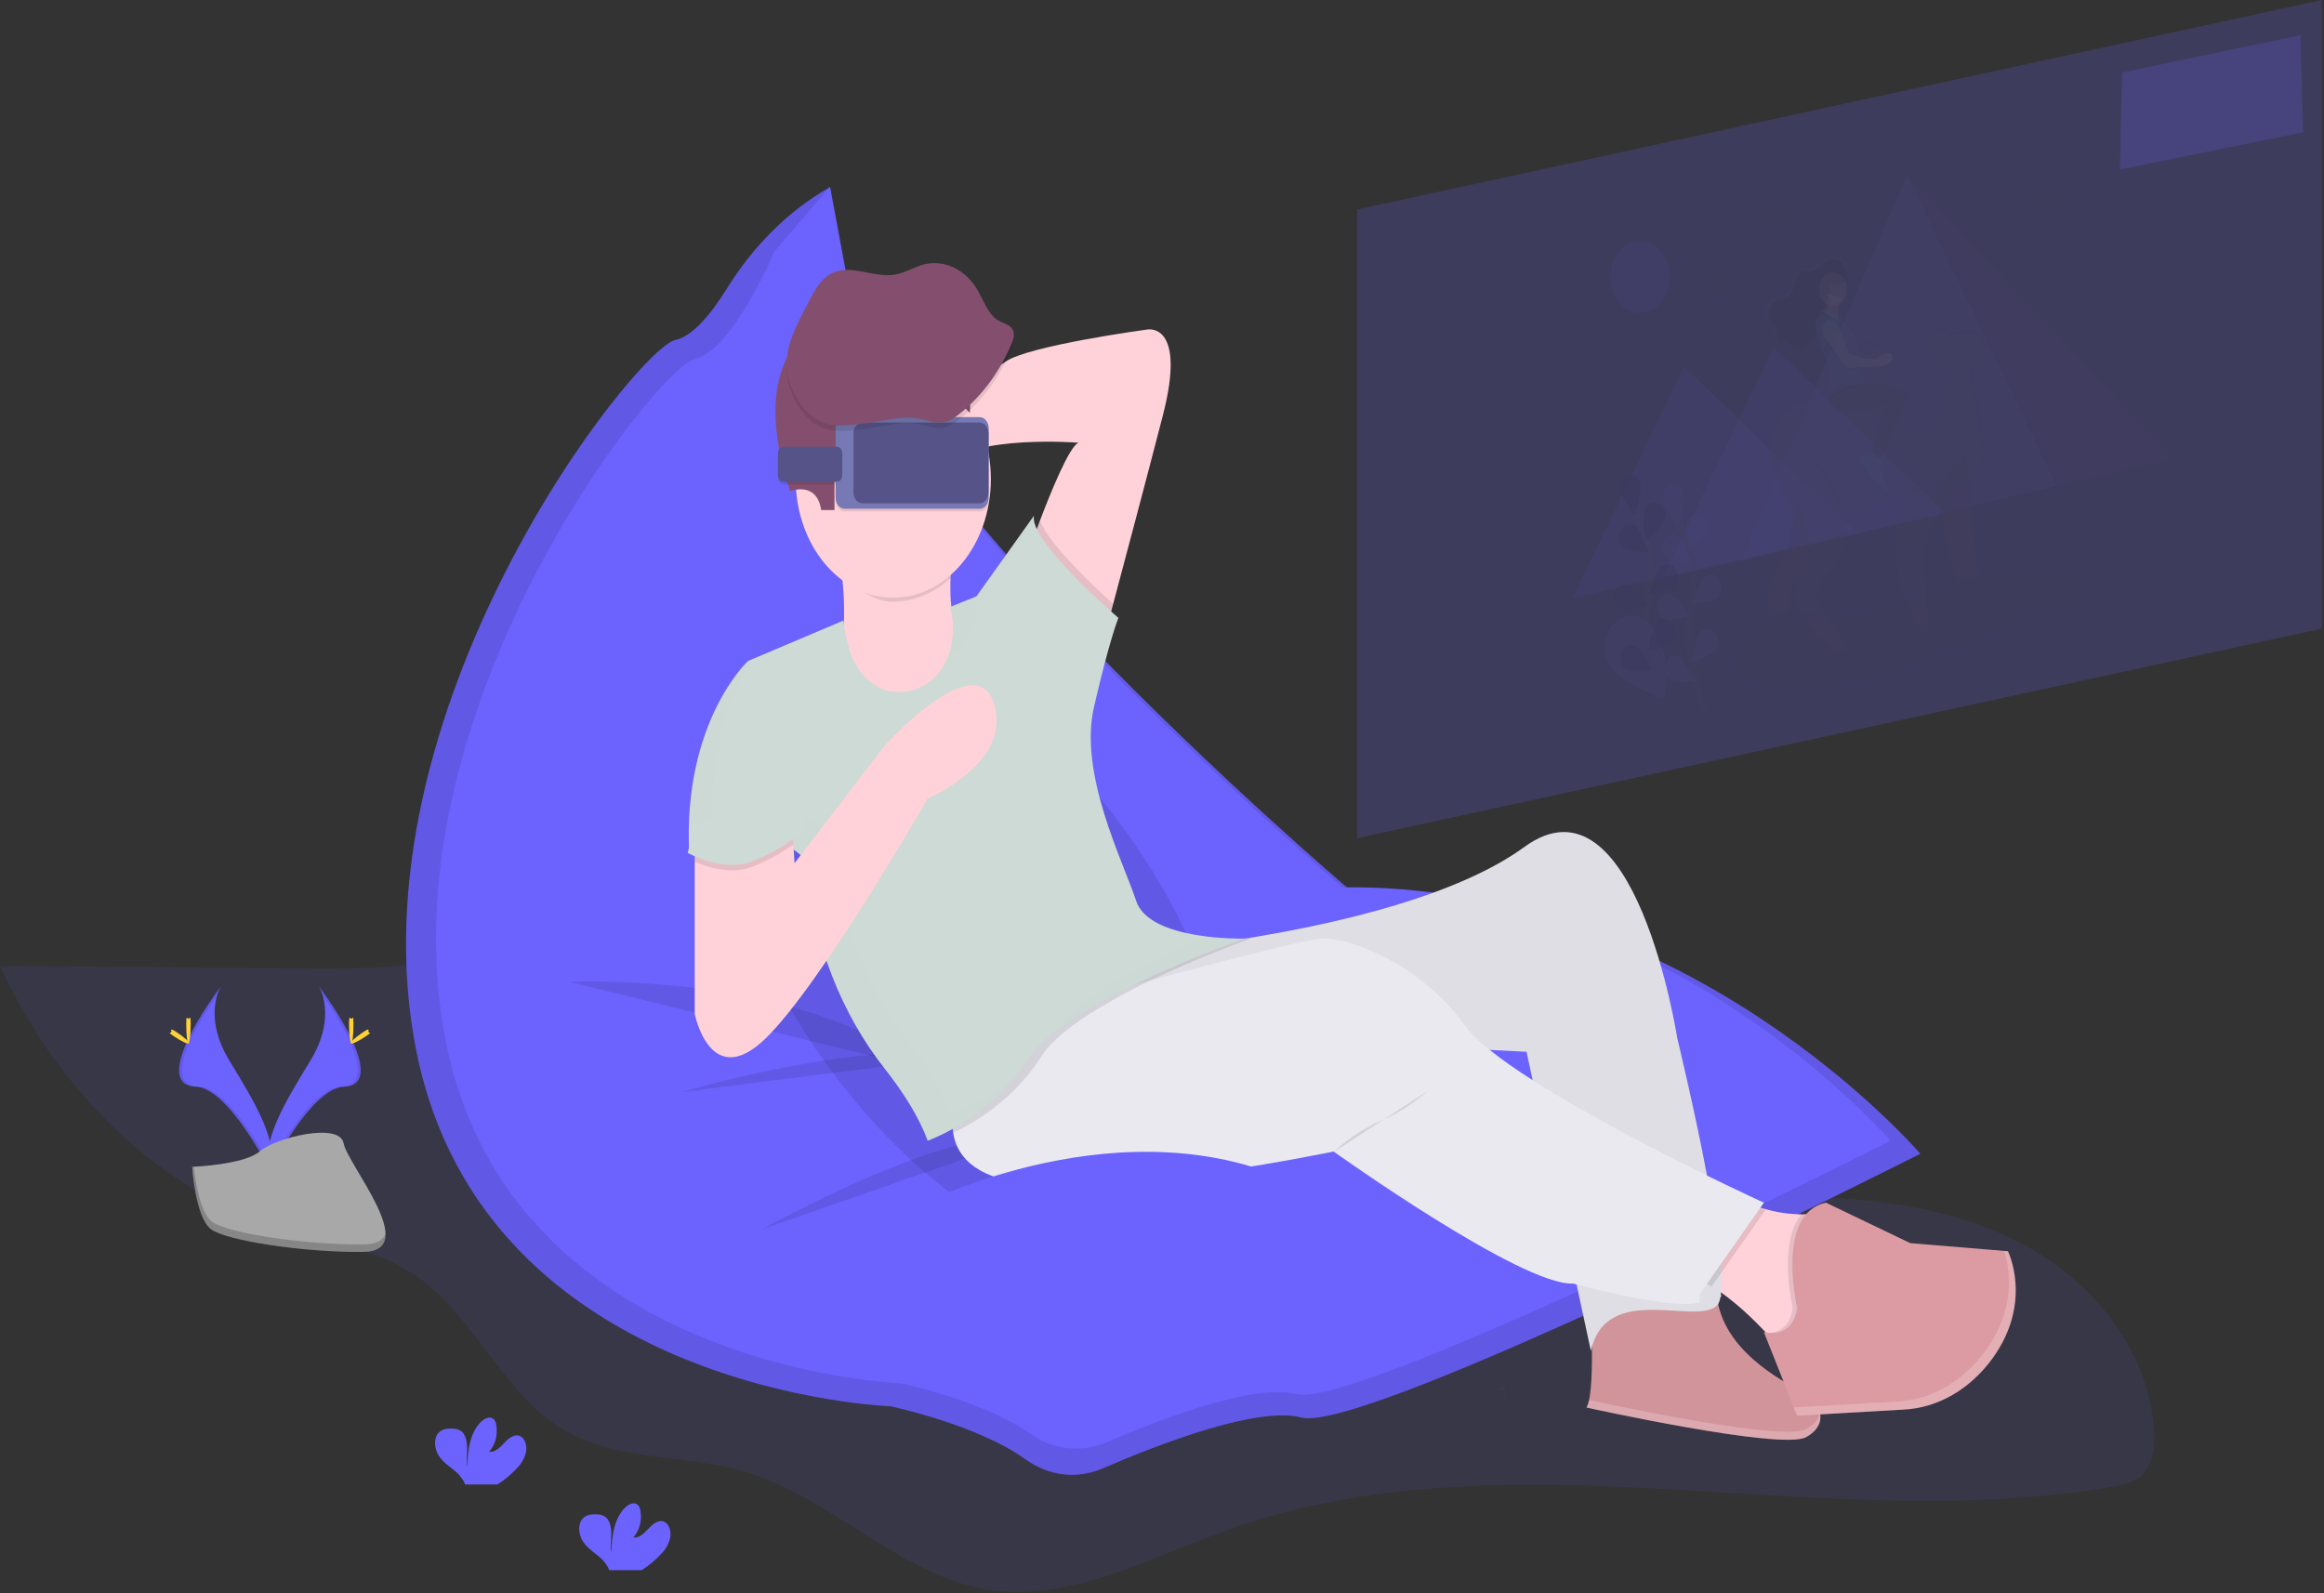 <svg width="697" height="478" viewBox="0 0 697 478" fill="none" xmlns="http://www.w3.org/2000/svg">
<rect x="0" y="0" width="697" height="478" fill="#333333" stroke="none"/>
<g id="vr">
<path id="fly1" d="M155.223 440.222C156.442 439.015 157.331 437.385 157.771 435.55C158.104 433.69 157.452 431.467 155.988 430.788C154.352 430.028 152.602 431.402 151.278 432.801C149.954 434.2 148.431 435.784 146.695 435.485C147.587 434.502 148.255 433.255 148.632 431.865C149.01 430.475 149.085 428.99 148.85 427.554C148.775 426.959 148.568 426.4 148.251 425.937C147.34 424.757 145.697 425.266 144.606 426.196C141.147 429.155 140.182 434.862 140.162 440.004C139.816 438.153 140.109 436.221 140.095 434.345C140.082 432.469 139.656 430.303 138.339 429.317C137.522 428.783 136.605 428.518 135.678 428.549C134.122 428.476 132.392 428.67 131.328 430.052C129.997 431.766 130.35 434.652 131.501 436.52C132.651 438.387 134.394 439.592 136.004 440.902C137.295 441.834 138.395 443.108 139.224 444.628C139.322 444.839 139.402 445.061 139.463 445.291H149.196C151.384 443.94 153.412 442.235 155.223 440.222V440.222Z" fill="#6C63FF"/>
<path id="fly2" d="M198.464 465.939C199.683 464.731 200.572 463.102 201.012 461.266C201.344 459.407 200.692 457.184 199.229 456.505C197.592 455.745 195.843 457.119 194.519 458.518C193.195 459.916 191.672 461.501 189.935 461.202C190.828 460.219 191.495 458.971 191.873 457.581C192.251 456.191 192.326 454.706 192.091 453.271C192.016 452.676 191.809 452.117 191.492 451.654C190.581 450.474 188.937 450.983 187.847 451.913C184.387 454.872 183.423 460.579 183.403 465.721C183.057 463.869 183.349 461.937 183.336 460.062C183.323 458.186 182.897 456.019 181.58 455.033C180.763 454.5 179.846 454.235 178.919 454.265C177.362 454.192 175.633 454.386 174.568 455.769C173.238 457.483 173.59 460.369 174.741 462.236C175.892 464.104 177.635 465.309 179.245 466.618C180.535 467.55 181.636 468.824 182.465 470.345C182.562 470.556 182.642 470.778 182.704 471.008H192.437C194.625 469.657 196.652 467.952 198.464 465.939Z" fill="#6C63FF"/>
<g id="human">
<path id="Vector" opacity="0.1" d="M201.249 253.422C184.957 262.574 169.936 275.145 152.952 282.187C132.283 290.756 109.964 290.667 88.125 290.473L0 289.721C17.848 328.68 49.381 358.011 84.985 368.771C98.955 372.999 113.876 374.657 126.196 383.735C141.55 395.054 150.651 416.332 166.257 427.108C183.46 438.976 204.841 435.775 224.014 441.66C249.007 449.284 269.915 472.212 295.407 476.723C320.061 481.08 344.096 467.547 367.992 459.002C453.342 428.475 545.552 461.079 633.65 445.986C637.036 445.404 640.641 444.619 643.089 441.725C646.236 438.014 646.495 432.024 645.87 426.712C642.73 400.244 623.139 380.793 602.596 371.196C558.83 350.759 509.662 363.597 463.168 356.24C431.236 351.179 400.861 336.611 370.899 322.164C339.526 307.038 307.661 292.195 277.931 272.623C247.709 252.695 237.91 232.855 201.249 253.422Z" fill="#6C63FF"/>
<path id="Vector_2" d="M477.125 393.93C477.125 393.93 478.455 418.183 475.794 422.225C475.794 422.225 534.336 435.161 541.653 431.118C548.971 427.076 545.645 420.609 541.653 418.183C537.662 415.758 517.705 406.865 515.044 389.888C515.044 389.888 523.692 385.037 495.752 391.504C467.811 397.972 477.125 393.93 477.125 393.93Z" fill="#DC9BA3"/>
<path id="Vector_3" opacity="0.05" d="M477.125 393.93C477.125 393.93 478.455 418.183 475.794 422.225C475.794 422.225 534.336 435.161 541.653 431.118C548.971 427.076 545.645 420.609 541.653 418.183C537.662 415.758 517.705 406.865 515.044 389.888C515.044 389.888 523.692 385.037 495.752 391.504C467.811 397.972 477.125 393.93 477.125 393.93Z" fill="black"/>
<path id="Vector_4" d="M248.82 56.194L248.568 56.34C236.491 63.262 225.987 73.66 217.966 86.632C213.43 93.908 207.855 100.844 202.553 101.992C190.778 104.515 104.197 213.946 124.979 315.794C145.761 417.642 267.001 421.845 267.001 421.845C267.001 421.845 292.786 427.157 307.581 437.78C311.036 440.262 314.897 441.791 318.892 442.258C322.887 442.724 326.918 442.117 330.698 440.48C348.314 432.864 377.265 421.821 390.317 425.217C409.709 430.269 575.92 346.094 575.92 346.094C575.92 346.094 506.655 265.25 404.84 266.972C404.84 266.972 244.15 130.611 249.692 74.214L248.82 56.194Z" fill="#6C63FF"/>
<path id="Vector_5" opacity="0.1" d="M248.82 56.194L248.568 56.34C236.491 63.262 225.987 73.66 217.966 86.632C213.43 93.908 207.855 100.844 202.553 101.992C190.778 104.515 104.197 213.946 124.979 315.794C145.761 417.642 267.001 421.845 267.001 421.845C267.001 421.845 292.786 427.157 307.581 437.78C311.036 440.262 314.897 441.791 318.892 442.258C322.887 442.724 326.918 442.117 330.698 440.48C348.314 432.864 377.265 421.821 390.317 425.217C409.709 430.269 575.92 346.094 575.92 346.094C575.92 346.094 506.655 265.25 404.84 266.972C404.84 266.972 244.15 130.611 249.692 74.214L248.82 56.194Z" fill="black"/>
<path id="Vector_6" d="M248.947 56L232.316 75.403C232.316 75.403 219.676 105.315 208.367 107.74C197.058 110.166 113.903 215.264 133.86 313.085C153.817 410.907 270.235 414.949 270.235 414.949C270.235 414.949 294.463 419.938 308.719 429.922C312.175 432.381 316.03 433.9 320.016 434.373C324.003 434.846 328.026 434.263 331.809 432.662C348.766 425.386 376.234 414.949 388.641 418.183C407.268 423.034 566.926 342.189 566.926 342.189C566.926 342.189 500.402 264.579 402.611 266.196C402.611 266.196 248.275 135.228 253.597 81.062L248.947 56Z" fill="#6C63FF"/>
<path id="Vector_7" opacity="0.1" d="M360.231 366.29C380.718 341.393 367.092 284.467 329.796 239.142C292.5 193.818 245.658 177.259 225.17 202.156C204.683 227.054 218.309 283.98 255.605 329.304C292.901 374.628 339.743 391.188 360.231 366.29Z" fill="black"/>
<path id="Vector_8" d="M248.947 158.672C248.947 158.672 256.264 173.224 251.608 201.52C246.951 229.816 263.582 229.816 263.582 229.816H296.844L308.153 194.244L292.187 195.861C292.187 195.861 281.544 192.627 286.2 162.715L248.947 158.672Z" fill="#FFD2D9"/>
<path id="Vector_9" d="M348.733 124.718C343.644 144.403 337.264 168.374 333.858 181.163L331.437 190.202L309.484 162.715C309.484 162.715 310.448 159.99 311.892 156.174C315.105 147.718 320.7 133.918 323.454 132.802C323.454 132.802 292.853 130.377 283.539 139.27C274.226 148.163 276.887 115.016 276.887 115.016C276.887 115.016 294.848 113.4 301.501 108.549C308.153 103.698 344.076 98.848 344.076 98.848C344.076 98.848 356.051 96.422 348.733 124.718Z" fill="#FFD2D9"/>
<path id="Vector_10" opacity="0.1" d="M228.324 368.868C228.324 368.868 284.87 337.339 304.827 342.189Z" fill="black"/>
<path id="Vector_11" opacity="0.1" d="M170.448 294.491C170.448 294.491 238.968 291.257 276.222 320.361Z" fill="black"/>
<path id="Vector_12" opacity="0.1" d="M204.376 327.637C204.376 327.637 258.26 311.468 286.866 317.128Z" fill="black"/>
<path id="Vector_13" d="M548.306 362.4L543.649 403.631L531.675 402.014C531.675 402.014 530.949 401.206 529.719 399.848C526.492 396.396 519.78 389.629 513.354 385.942C511.18 384.594 508.822 383.739 506.395 383.42L519.7 359.167C522.938 360.64 526.257 361.834 529.632 362.74C533.139 363.739 536.728 364.254 540.329 364.276C543.067 364.337 545.785 363.698 548.306 362.4Z" fill="#FFD2D9"/>
<path id="Vector_14" d="M515.044 391.504C509.056 397.972 481.781 384.228 477.125 405.248L472.841 385.312L459.649 323.959L457.833 315.511L446.843 314.937L320.726 308.396L313.568 308.041L309.803 307.847L314.799 304.839L348.061 284.806C348.061 284.806 360.036 283.787 376.567 281.031C401.62 276.859 437.104 268.702 457.141 254.093C490.403 229.84 503.043 311.493 503.043 311.493C503.043 311.493 508.098 332.213 511.957 352.626C513.793 362.328 515.356 372.029 515.948 379.354C516.514 385.571 516.341 390.106 515.044 391.504Z" fill="#E9E9EF"/>
<path id="Vector_15" opacity="0.05" d="M515.044 391.504C509.056 397.972 481.781 384.228 477.125 405.248L472.841 385.312L459.649 323.959L457.833 315.511L446.524 314.702L324.651 305.559L317.127 304.993L314.812 304.823L311.812 304.597L348.068 284.79C348.068 284.79 360.042 283.771 376.573 281.014C401.626 276.843 437.11 268.686 457.148 254.077C490.41 229.824 503.049 311.477 503.049 311.477C503.049 311.477 508.105 332.197 511.963 352.61C513.8 362.312 515.363 372.013 515.955 379.337C516.514 385.571 516.341 390.106 515.044 391.504Z" fill="black"/>
<path id="Vector_16" opacity="0.1" d="M529.632 362.74L517.991 379.329L513.334 385.942C511.16 384.594 508.802 383.739 506.375 383.42L519.68 359.167C522.924 360.641 526.25 361.835 529.632 362.74V362.74Z" fill="black"/>
<path id="Vector_17" d="M529.014 360.784L515.995 379.329L509.722 388.271V390.696C502.045 392.847 478.116 386.719 472.841 385.312C472.175 385.142 471.803 385.037 471.803 385.037C456.502 385.845 399.957 345.423 399.957 345.423C399.957 345.423 338.089 358.358 308.153 355.124C291.436 353.314 286.752 345.965 285.874 339.821C285.488 336.784 285.832 333.676 286.866 330.871L313.568 308.041L317.114 305.009L322.775 300.158C322.775 300.158 332.614 297.45 345.114 294.095C364.639 288.864 390.663 282.065 395.932 281.572C404.58 280.764 426.533 289.657 439.173 307.442C441.349 310.235 443.807 312.68 446.49 314.718L446.836 314.993C450.389 317.855 454.766 320.903 459.642 324.016C475.748 334.323 497.215 345.391 511.977 352.659C522.062 357.582 529.014 360.784 529.014 360.784Z" fill="#E9E9EF"/>
<path id="Vector_18" opacity="0.1" d="M548.306 362.4L543.649 403.631L531.675 402.014C531.675 402.014 530.949 401.206 529.719 399.848C532.38 399.92 536.744 398.991 537.662 392.313C537.662 392.313 533.052 372.708 540.323 364.276C543.062 364.339 545.782 363.7 548.306 362.4V362.4Z" fill="black"/>
<path id="Vector_19" d="M538.992 392.313C538.992 392.313 532.34 364.017 547.64 360.784L572.92 372.91L602.19 375.336C602.19 375.336 609.834 390.502 597.58 407.479C594.223 412.083 590.136 415.816 585.563 418.455C580.991 421.095 576.028 422.586 570.97 422.84L538.986 424.659L529.007 399.597C529.007 399.597 537.662 402.014 538.992 392.313Z" fill="#DC9BA3"/>
<path id="Vector_20" opacity="0.1" d="M376.573 281.014C373.247 282.203 359.357 287.239 345.147 294.079C338.126 297.364 331.287 301.196 324.671 305.551C323.294 306.488 322.01 307.434 320.746 308.388C317.021 311.258 314.021 314.201 312.165 317.119C303.956 330.055 291.895 336.975 285.894 339.813C285.508 336.776 285.852 333.668 286.886 330.863L313.568 308.041L309.803 307.847L314.799 304.839L311.799 304.613L348.055 284.806C348.055 284.806 360.049 283.787 376.573 281.014Z" fill="black"/>
<path id="Vector_21" opacity="0.1" d="M333.858 181.163L331.437 190.202L309.484 162.715C309.484 162.715 310.448 159.99 311.892 156.174C314.666 163.329 327.918 175.803 333.858 181.163Z" fill="black"/>
<path id="Vector_22" d="M254.655 194.592C253.87 191.851 253.295 189.029 252.938 186.16L224.333 198.286C224.333 198.286 204.708 216.476 206.704 256.09C206.704 256.09 230.985 245.176 241.629 258.111L241.849 260.391C244.1 282.993 252.329 304.095 265.298 320.523C270.62 327.274 275.576 334.889 278.217 342.189C278.217 342.189 296.844 335.722 308.153 317.936C319.462 300.15 373.347 281.556 373.347 281.556C373.347 281.556 344.742 282.364 340.75 270.238C336.759 258.111 323.454 232.241 328.111 212.03C332.767 191.819 335.428 185.351 335.428 185.351C335.428 185.351 308.153 161.906 310.149 154.63L292.853 178.884L284.87 182.117C285.497 183.994 285.815 186.002 285.808 188.027C286.234 210.009 260.715 215.296 254.655 194.592Z" fill="#CEDAD5"/>
<path id="Vector_23" d="M95.668 295.914C95.668 295.914 101.243 304.807 93.094 318.146C84.945 331.486 78.226 342.812 80.947 351.155C80.947 351.155 93.24 326.312 103.246 325.964C113.251 325.616 106.678 310.878 95.668 295.914Z" fill="#6C63FF"/>
<path id="Vector_24" opacity="0.1" d="M95.668 295.914C96.154 296.771 96.537 297.707 96.806 298.695C106.572 312.633 111.767 325.64 102.387 325.972C93.646 326.279 83.162 345.27 80.647 350.072C80.73 350.442 80.83 350.806 80.947 351.163C80.947 351.163 93.24 326.32 103.246 325.972C113.251 325.624 106.678 310.878 95.668 295.914Z" fill="black"/>
<path id="Vector_25" d="M106.013 307.232C106.013 310.353 105.727 312.891 105.348 312.891C104.969 312.891 104.682 310.361 104.682 307.232C104.682 304.104 105.042 305.615 105.394 305.615C105.747 305.615 106.013 304.112 106.013 307.232Z" fill="#FFD037"/>
<path id="Vector_26" d="M109.585 310.959C107.33 312.455 105.368 313.384 105.201 312.972C105.035 312.56 106.718 311.072 108.973 309.585C111.228 308.097 110.337 309.181 110.51 309.585C110.683 309.989 111.84 309.464 109.585 310.959Z" fill="#FFD037"/>
<path id="Vector_27" d="M66.218 295.914C66.218 295.914 60.644 304.807 68.793 318.146C76.942 331.486 83.661 342.812 80.94 351.155C80.94 351.155 68.646 326.312 58.641 325.964C48.636 325.616 55.215 310.878 66.218 295.914Z" fill="#6C63FF"/>
<path id="Vector_28" opacity="0.1" d="M66.218 295.914C65.732 296.771 65.349 297.707 65.081 298.695C55.315 312.633 50.119 325.64 59.499 325.972C68.24 326.279 78.725 345.27 81.239 350.072C81.156 350.442 81.056 350.806 80.94 351.163C80.94 351.163 68.646 326.32 58.641 325.972C48.636 325.624 55.215 310.878 66.218 295.914Z" fill="black"/>
<path id="Vector_29" d="M55.854 307.232C55.854 310.353 56.14 312.891 56.519 312.891C56.898 312.891 57.184 310.361 57.184 307.232C57.184 304.104 56.825 305.615 56.472 305.615C56.12 305.615 55.854 304.112 55.854 307.232Z" fill="#FFD037"/>
<path id="Vector_30" d="M52.301 310.959C54.556 312.455 56.519 313.384 56.685 312.972C56.852 312.56 55.169 311.072 52.913 309.585C50.658 308.097 51.55 309.181 51.377 309.585C51.204 309.989 50.046 309.464 52.301 310.959Z" fill="#FFD037"/>
<path id="Vector_31" d="M57.63 350.023C57.63 350.023 73.216 349.441 77.913 345.375C82.61 341.308 101.862 336.482 103.053 342.949C104.243 349.417 126.476 375.376 108.88 375.546C91.284 375.716 67.994 372.215 63.304 368.747C58.614 365.279 57.63 350.023 57.63 350.023Z" fill="#A8A8A8"/>
<path id="Vector_32" opacity="0.2" d="M109.199 373.306C91.604 373.476 68.314 369.976 63.624 366.507C60.051 363.864 58.628 354.381 58.155 350.007H57.636C57.636 350.007 58.621 365.287 63.311 368.755C68.001 372.223 91.291 375.732 108.887 375.554C113.969 375.505 115.719 373.306 115.626 370.056C114.914 372.037 112.978 373.266 109.199 373.306Z" fill="black"/>
<path id="Vector_33" d="M278.55 360.379C278.55 360.379 343.079 328.042 395.633 358.762L382.993 391.1L322.456 392.717L278.55 360.379Z" fill="#6C63FF"/>
<path id="Vector_34" opacity="0.1" d="M285.189 173.338C285.392 170.316 285.729 167.309 286.2 164.332L248.947 160.289C248.947 160.289 251.528 162.998 252.652 173.103C257.023 176.256 262.125 180.5 267.574 180.5C273.931 180.512 280.118 177.997 285.189 173.338Z" fill="black"/>
<path id="Vector_35" d="M267.906 179.288C284.072 179.288 297.177 163.362 297.177 143.716C297.177 124.071 284.072 108.145 267.906 108.145C251.74 108.145 238.636 124.071 238.636 143.716C238.636 163.362 251.74 179.288 267.906 179.288Z" fill="#FFD2D9"/>
<path id="Vector_36" d="M246.286 153.013H250.277V139.27L254.269 124.718C254.269 124.718 274.226 113.4 283.539 115.825L290.857 123.909C290.857 123.909 292.853 104.507 280.878 97.231C268.904 89.955 247.616 93.189 242.294 98.848C236.972 104.507 228.324 114.208 234.977 140.887L236.972 147.354C236.972 147.354 244.955 144.12 246.286 153.013Z" fill="#844F6E"/>
<g id="Group" opacity="0.05">
<path id="Vector_37" opacity="0.05" d="M297.988 171.688L300.17 170.807L310.242 156.716C310.044 156.048 310.021 155.323 310.176 154.638L297.988 171.688Z" fill="black"/>
<path id="Vector_38" opacity="0.05" d="M283.985 197.761C289.26 194.931 293.298 188.787 293.119 179.975C293.119 179.498 293.119 179.045 293.052 178.617L292.839 178.908L284.857 182.142C285.483 184.018 285.802 186.026 285.795 188.051C285.9 191.424 285.276 194.772 283.985 197.761V197.761Z" fill="black"/>
<path id="Vector_39" opacity="0.05" d="M361.586 280.893C344.915 287.943 322.336 299.043 315.471 309.852C315.305 310.118 315.132 310.369 314.959 310.66C333.226 295.437 373.347 281.556 373.347 281.556C369.419 281.606 365.493 281.385 361.586 280.893V280.893Z" fill="black"/>
<path id="Vector_40" opacity="0.05" d="M285.535 334.105C282.874 326.829 277.905 319.189 272.616 312.439C259.647 296.01 251.417 274.908 249.166 252.306L248.947 250.027C238.303 237.092 214.022 248.006 214.022 248.006C212.758 222.879 220.188 206.379 225.79 197.664L224.333 198.286C224.333 198.286 204.708 216.476 206.704 256.09C206.704 256.09 230.985 245.176 241.629 258.111L241.849 260.391C244.1 282.993 252.329 304.095 265.298 320.523C270.62 327.274 275.576 334.889 278.217 342.189C278.217 342.189 294.429 336.53 305.785 321.364C299.665 326.949 292.821 331.255 285.535 334.105V334.105Z" fill="black"/>
</g>
<path id="Vector_41" d="M278.217 239.517C278.217 239.517 246.286 295.3 229.655 311.468C213.024 327.637 208.367 304.192 208.367 304.192V252.452L237.638 248.41L237.95 253.317L238.303 258.92L265.578 223.348C265.578 223.348 292.853 193.436 298.175 211.221C303.497 229.007 278.217 239.517 278.217 239.517Z" fill="#FFD2D9"/>
<path id="Vector_42" opacity="0.1" d="M237.95 253.317C233.954 256.142 229.716 258.428 225.311 260.132C219.024 262.485 211.82 260.011 208.347 258.515V252.476L237.618 248.434L237.95 253.317Z" fill="black"/>
<path id="Vector_43" d="M208.034 247.197L206.285 255.856C206.285 255.856 216.683 261.749 225.331 258.515C233.979 255.282 240.631 249.622 241.962 248.814C243.292 248.006 236.64 239.113 236.64 239.113L208.034 247.197Z" fill="#CEDAD5"/>
<path id="Vector_44" opacity="0.1" d="M399.624 345.827C404.06 341.693 408.997 338.42 414.259 336.126C419.259 334.037 423.97 331.039 428.229 327.233" fill="black"/>
<path id="Vector_45" opacity="0.2" d="M602.19 375.336L601.099 375.247C602.682 380.097 604.971 392.054 595.584 405.078C592.227 409.682 588.14 413.415 583.568 416.054C578.996 418.694 574.032 420.185 568.975 420.439L537.994 422.201L538.986 424.683L570.977 422.84C576.035 422.586 580.998 421.095 585.57 418.455C590.142 415.816 594.229 412.083 597.587 407.479C609.834 390.502 602.19 375.336 602.19 375.336Z" fill="white"/>
<path id="Vector_46" opacity="0.05" d="M451.34 416.97H451.24C451.327 418.878 451.48 422.816 451.506 427.141C451.533 423.341 451.433 419.606 451.34 416.97Z" fill="#00FF00"/>
<path id="Vector_47" opacity="0.05" d="M489.232 409.986C489.325 410.476 489.43 410.958 489.545 411.433C490.197 410.98 491.135 410.123 489.232 409.986Z" fill="#00FF00"/>
<path id="Vector_48" opacity="0.2" d="M541.653 428.693C534.835 432.46 483.558 421.49 476.586 419.97C476.446 420.777 476.177 421.544 475.794 422.225C475.794 422.225 534.336 435.16 541.653 431.118C545.419 429.041 546.363 426.316 545.851 423.842C545.465 425.564 544.214 427.278 541.653 428.693Z" fill="white"/>
<path id="Vector_49" opacity="0.05" d="M451.24 416.979C451.207 416.17 451.18 415.758 451.18 415.758C451.18 415.758 447.794 417.229 451.24 416.979Z" fill="#00FF00"/>
<path id="Vector_50" opacity="0.1" d="M293.797 125.93H253.324C251.825 125.93 250.61 127.407 250.61 129.229V150.119C250.61 151.941 251.825 153.418 253.324 153.418H293.797C295.296 153.418 296.512 151.941 296.512 150.119V129.229C296.512 127.407 295.296 125.93 293.797 125.93Z" fill="black"/>
<path id="Vector_51" opacity="0.1" d="M250.982 134.823H234.937C234.04 134.823 233.314 135.706 233.314 136.796V143.361C233.314 144.45 234.04 145.333 234.937 145.333H250.982C251.879 145.333 252.606 144.45 252.606 143.361V136.796C252.606 135.706 251.879 134.823 250.982 134.823Z" fill="black"/>
<path id="Vector_52" d="M293.797 125.122H253.324C251.825 125.122 250.61 126.599 250.61 128.42V149.311C250.61 151.132 251.825 152.609 253.324 152.609H293.797C295.296 152.609 296.512 151.132 296.512 149.311V128.42C296.512 126.599 295.296 125.122 293.797 125.122Z" fill="#7679B4"/>
<path id="Vector_53" d="M293.751 126.739H258.679C257.18 126.739 255.965 128.216 255.965 130.037V147.694C255.965 149.515 257.18 150.992 258.679 150.992H293.751C295.25 150.992 296.465 149.515 296.465 147.694V130.037C296.465 128.216 295.25 126.739 293.751 126.739Z" fill="#565388"/>
<path id="Vector_54" d="M250.982 134.015H234.937C234.04 134.015 233.314 134.898 233.314 135.987V142.552C233.314 143.642 234.04 144.525 234.937 144.525H250.982C251.879 144.525 252.606 143.642 252.606 142.552V135.987C252.606 134.898 251.879 134.015 250.982 134.015Z" fill="#565388"/>
<path id="Vector_55" opacity="0.1" d="M286.506 126.723C293.705 121.433 299.551 113.814 303.39 104.717C303.836 103.658 304.262 102.469 304.016 101.321C303.543 99.122 301.182 98.734 299.479 97.788C296.305 96.018 294.968 91.547 292.886 88.144C291.106 85.305 288.713 83.122 285.973 81.837C283.233 80.552 280.254 80.217 277.366 80.868C274.332 81.612 271.525 83.439 268.465 83.988C261.866 85.161 254.668 80.302 248.741 83.988C246.04 85.678 244.21 88.839 242.6 91.992C238.562 99.842 233.5 108.161 237.172 117.369C239.281 122.632 242.647 126.998 247.377 128.534C252.107 130.07 257.582 128.792 262.391 128.154C266.35 127.636 270.494 126.537 274.479 127.046C279.142 127.661 282.056 129.973 286.506 126.723Z" fill="black"/>
<path id="Vector_56" d="M286.506 125.106C293.705 119.816 299.551 112.197 303.39 103.1C303.836 102.041 304.262 100.852 304.016 99.704C303.543 97.505 301.182 97.118 299.479 96.172C296.305 94.401 294.968 89.93 292.886 86.527C291.106 83.688 288.713 81.505 285.973 80.22C283.233 78.936 280.254 78.6 277.366 79.251C274.332 79.995 271.525 81.822 268.465 82.371C261.866 83.544 254.668 78.685 248.741 82.371C246.04 84.061 244.21 87.222 242.6 90.375C238.562 98.225 233.5 106.544 237.172 115.752C239.281 121.015 242.647 125.381 247.377 126.917C252.107 128.453 257.582 127.175 262.391 126.537C266.35 126.019 270.494 124.92 274.479 125.429C279.142 126.044 282.056 128.356 286.506 125.106Z" fill="#844F6E"/>
</g>
<g id="tv">
<path id="Vector_57" opacity="0.2" d="M696.374 188.57L407 251.426V62.857L696.374 0V188.57Z" fill="#6C63FF"/>
<path id="Vector_58" opacity="0.2" d="M636.422 21.755L689.941 10.542L690.719 39.687L635.783 50.851L636.422 21.755Z" fill="#6C63FF"/>
<g id="Group_2" opacity="0.2">
<path id="Vector_59" opacity="0.1" d="M532.325 184.471C534.139 183.972 536.002 183.785 537.86 183.913C548.803 184.147 560.159 185.449 570.896 181.488C576.597 179.402 581.712 175.958 587.593 174.478C597.572 171.98 607.55 175.626 617.363 172.587C619.359 171.964 621.8 171.091 623.217 172.029C624.86 173.112 623.696 175.926 625.698 176.637C626.332 176.733 626.956 176.906 627.561 177.154C628.293 177.672 627.834 178.771 627.102 179.475C622.651 183.864 613.597 180.946 608.023 184.495C606.785 185.304 605.854 186.322 604.697 187.163C602.864 188.311 600.923 189.18 598.916 189.75L567.962 200.26C560.551 202.774 553.041 205.321 545.377 206.428C537.713 207.536 529.764 207.083 524.149 203.922C522.945 203.243 521.827 202.41 521.368 201.278C519.186 195.943 524.615 186.961 532.325 184.471Z" fill="#252223"/>
<path id="Vector_60" opacity="0.3" d="M505.017 109.997L530.915 134.881L556.812 159.757L514.277 169.531L471.741 179.297L488.379 144.647L505.017 109.997Z" fill="#6C63FF"/>
<path id="Vector_61" opacity="0.3" d="M531.946 104.241L557.844 129.117L583.741 154.001L541.206 163.767L498.67 173.541L515.308 138.891L531.946 104.241Z" fill="#6C63FF"/>
<path id="Vector_62" opacity="0.2" d="M572 52.476L522.02 168.181L616.804 145.763L651.829 137.719L572 52.476Z" fill="#6C63FF"/>
<path id="Vector_63" opacity="0.1" d="M651.829 137.719L616.804 145.763L572 52.476L651.829 137.719Z" fill="black"/>
<path id="Vector_64" opacity="0.2" d="M598.35 106.116C598.182 105.363 597.8 104.706 597.271 104.262C596.743 103.819 596.102 103.616 595.463 103.691C595.463 103.691 596.128 97.337 585.351 99.9C585.166 99.441 584.896 99.041 584.564 98.729C584.231 98.417 583.844 98.202 583.432 98.1C583.02 97.999 582.594 98.013 582.188 98.143C581.781 98.273 581.405 98.514 581.087 98.849L580.628 95.898C580.628 95.898 574.721 100.013 580.981 105.882L581.732 110.733C581.751 110.855 581.783 110.975 581.826 111.088C581.859 111.177 581.886 111.269 581.905 111.363C582.191 112.778 584.294 123.991 579.517 127.823C574.401 131.987 571.474 119.157 571.474 119.157C568.148 102.398 561.815 102.462 560.312 102.729C560.132 102.729 559.946 102.778 559.759 102.794C559.054 102.842 556.866 103.796 556.027 113.457C555.023 125.05 551.371 122.156 551.371 122.156C543.182 116.731 537.401 121.477 537.401 121.477C523.191 131.631 535.272 150.678 537.767 154.292C536.829 160.04 534.933 170.169 533.11 170.59C530.529 171.18 525.699 182.191 538.778 199.314L542.257 198.505C542.257 198.505 531.5 181.431 539.969 172.934C539.785 173.56 539.562 174.168 539.303 174.753C534.56 184.608 550.699 196.484 550.699 196.484L554.571 195.595L545.63 181.908C542.077 176.249 548.703 171.625 548.703 171.625C556.546 163.653 552.508 154.033 552.508 154.033L570.816 149.829C568.554 155.909 565.228 170.849 576.284 190.526L578.865 189.936L576.756 166.071C576.756 166.071 577.422 160.937 581.905 153.192C583.688 162.893 587.467 179.636 593.175 186.646L596.913 185.789C596.913 185.789 592.356 169.903 592.257 163.961C592.21 161.535 592.123 159.15 591.944 156.757L591.012 144.243C592.523 143.079 593.707 141.386 594.408 139.386C595.109 137.387 595.293 135.176 594.937 133.046L591.498 111.331C591.45 111.025 591.453 110.711 591.508 110.407C591.563 110.103 591.668 109.816 591.818 109.563C591.967 109.31 592.158 109.097 592.377 108.937C592.597 108.777 592.841 108.672 593.095 108.631L597.505 107.903C597.665 107.869 597.816 107.793 597.948 107.68C598.081 107.567 598.191 107.42 598.272 107.25C598.352 107.08 598.401 106.89 598.415 106.694C598.428 106.498 598.406 106.301 598.35 106.116V106.116Z" fill="url(#paint0_linear)"/>
<path id="Vector_65" opacity="0.2" d="M580.389 146.021C580.389 146.021 584.526 175.982 592.622 185.91L596.295 185.101C596.295 185.101 591.824 169.507 591.704 163.694C591.658 161.333 591.578 158.973 591.398 156.62L589.895 136.409L580.389 146.021Z" fill="#535461"/>
<path id="Vector_66" opacity="0.05" d="M580.389 146.021C580.389 146.021 584.526 175.982 592.622 185.91L596.295 185.101C596.295 185.101 591.824 169.507 591.704 163.694C591.658 161.333 591.578 158.973 591.398 156.62L589.895 136.409L580.389 146.021Z" fill="black"/>
<path id="Vector_67" opacity="0.2" d="M538.818 150.314C538.818 150.314 536.157 169.563 533.642 170.145C531.127 170.727 526.364 181.536 539.21 198.344L542.629 197.535C542.629 197.535 530.788 178.747 542.051 171.059C542.044 171.083 544.007 155.011 538.818 150.314Z" fill="#535461"/>
<path id="Vector_68" opacity="0.05" d="M538.818 150.314C538.818 150.314 536.157 169.563 533.642 170.145C531.127 170.727 526.364 181.536 539.21 198.344L542.629 197.535C542.629 197.535 530.788 178.747 542.051 171.059C542.044 171.083 544.007 155.011 538.818 150.314Z" fill="black"/>
<path id="Vector_69" opacity="0.2" d="M581.407 111.42L580.668 106.682C574.528 100.926 580.322 96.884 580.322 96.884L581.114 101.961C595.663 96.868 594.884 104.532 594.884 104.532C595.509 104.454 596.136 104.648 596.655 105.079C597.174 105.509 597.55 106.149 597.718 106.884C597.772 107.069 597.791 107.266 597.775 107.461C597.758 107.656 597.706 107.844 597.621 108.012C597.537 108.179 597.423 108.321 597.288 108.429C597.153 108.536 597 108.605 596.84 108.631L592.509 109.35C592.26 109.391 592.02 109.493 591.804 109.65C591.588 109.808 591.401 110.017 591.254 110.265C591.107 110.513 591.004 110.795 590.949 111.094C590.895 111.393 590.892 111.702 590.939 112.002L594.312 133.321C594.557 134.846 594.526 136.418 594.221 137.927C593.915 139.437 593.342 140.847 592.543 142.06C591.292 143.927 589.29 145.609 586.096 146.223L552.675 153.904C552.675 153.904 556.666 163.354 548.936 171.172C548.936 171.172 542.43 175.691 545.916 181.269L554.69 194.706L550.892 195.579C550.892 195.579 535.052 183.921 539.709 174.244C540.974 171.169 541.541 167.74 541.353 164.31C541.164 160.879 540.227 157.572 538.638 154.728C538.638 154.728 522.406 132.965 537.86 121.922C537.86 121.922 543.561 117.265 551.597 122.593C551.597 122.593 555.183 125.43 556.167 114.055C556.985 104.572 559.134 103.634 559.826 103.586C560.006 103.586 560.185 103.586 560.365 103.521C561.842 103.263 568.075 103.198 571.328 119.65C571.328 119.65 574.202 132.213 579.211 128.195C583.901 124.436 581.872 113.425 581.559 112.026C581.54 111.934 581.513 111.845 581.48 111.759V111.759C581.444 111.65 581.42 111.536 581.407 111.42V111.42Z" fill="#535461"/>
<path id="Vector_70" opacity="0.2" d="M571.973 146.838C571.973 146.838 561.689 164.179 576.025 189.685L578.559 189.103L576.49 165.658C576.49 165.658 577.714 155.82 588.817 142.909L571.973 146.838Z" fill="#535461"/>
<path id="Vector_71" opacity="0.2" d="M583.039 105.546C584.508 105.208 585.474 103.487 585.196 101.702C584.919 99.916 583.502 98.742 582.033 99.079C580.564 99.417 579.598 101.138 579.875 102.923C580.153 104.709 581.569 105.883 583.039 105.546Z" fill="#535461"/>
<path id="Vector_72" opacity="0.2" d="M571.135 123.854C574.262 118.073 572.399 117.693 571.188 116.173C570.363 115.139 563.432 114.743 559.114 114.597C559.021 114.193 558.875 113.514 558.702 112.689C558.702 112.689 558.356 111.169 558.196 110.102H558.469L558.429 109.787L563.751 109.439C568.295 109.213 568.514 107.014 568.514 107.014C568.621 103.238 563.491 106.86 563.491 106.86C562.474 107.467 559.773 107.014 557.664 106.513C557.605 105.976 557.572 105.437 557.564 104.896C557.59 104.06 557.546 103.223 557.431 102.398C557.356 101.685 557.127 101.01 556.766 100.441C555.206 98.175 553.402 96.174 551.404 94.491C551.286 93.064 551.395 91.624 551.723 90.247C552.53 89.743 553.183 88.938 553.585 87.95C553.988 86.962 554.119 85.843 553.959 84.757C553.881 84.26 553.742 83.781 553.546 83.335C554.497 81.798 554.052 79.171 552.735 77.732C552.594 77.578 552.443 77.44 552.282 77.32C551.428 76.625 550.393 76.338 549.375 76.511C548.24 76.737 547.161 77.273 546.222 78.08C545.098 78.985 544.007 80.133 542.663 80.311C541.691 80.44 540.667 80.036 539.756 80.4C538.552 80.869 537.933 82.429 537.547 83.86C537.161 85.291 536.789 86.867 535.744 87.724C534.833 88.468 533.655 88.46 532.584 88.775C531.836 88.966 531.139 89.379 530.553 89.975C529.967 90.571 529.511 91.334 529.225 92.195C529.014 92.971 529.018 93.809 529.237 94.581C529.456 95.354 529.877 96.018 530.436 96.472C530.612 96.629 530.804 96.757 531.008 96.852C531.235 96.937 531.458 97.042 531.673 97.167C531.732 97.22 531.782 97.286 531.82 97.362C531.857 97.439 531.882 97.523 531.892 97.612C531.896 97.832 531.857 98.051 531.779 98.25C531.656 98.696 531.609 99.168 531.642 99.637C531.675 100.106 531.788 100.561 531.972 100.975C532.095 101.277 532.287 101.529 532.524 101.702C532.591 101.77 532.665 101.827 532.744 101.872C533.522 102.284 534.487 101.355 535.259 101.775H535.318C535.618 102.169 535.877 102.606 536.09 103.077C536.273 103.354 536.499 103.585 536.755 103.756C537.433 104.295 538.251 104.508 539.05 104.354C540.066 104.116 541.035 103.644 541.904 102.964C543.082 102.155 544.366 101.031 544.459 99.431C544.512 98.452 544.093 97.507 544.193 96.536C544.247 96.073 544.401 95.635 544.639 95.267C544.506 96.087 544.459 96.923 544.499 97.757C544.523 98.433 544.59 99.106 544.698 99.77C544.951 101.505 545.465 103.169 546.215 104.677C547.223 106.64 547.963 108.789 548.404 111.04C548.561 112.032 548.575 113.05 548.444 114.047C548.018 116.942 548.065 118.186 548.184 118.712C548.257 119.423 548.45 119.432 548.45 119.432H548.497C548.518 119.922 548.621 120.402 548.799 120.842C548.978 121.283 549.228 121.675 549.535 121.994C555.555 125.018 567.802 120.733 567.802 120.733C565.328 121.792 563.558 130.03 563.558 130.03C563.288 131.823 562.673 133.513 561.762 134.962V134.962C560.431 134.719 558.861 136.53 557.677 137.589L557.578 137.67C557.462 137.766 557.365 137.89 557.293 138.036C557.221 138.181 557.175 138.343 557.158 138.512C557.142 138.68 557.155 138.851 557.198 139.012C557.24 139.174 557.311 139.323 557.405 139.449L562.114 145.722C564.829 148.059 566.392 148.212 566.831 147.549C567.117 147.113 566.924 146.337 566.259 145.585C564.649 143.766 564.882 137.864 564.928 137.363C565.667 135.342 568.507 128.712 571.135 123.854Z" fill="url(#paint1_linear)"/>
<path id="Vector_73" opacity="0.2" d="M552.103 89.503C552.103 89.503 550.732 93.327 551.637 96.617L546.535 93.327C546.535 93.327 548.158 92.793 547.818 88.096L552.103 89.503Z" fill="#F9D5C6"/>
<path id="Vector_74" opacity="0.2" d="M555.522 114.848C555.522 114.848 569.06 115.082 570.21 116.57C571.361 118.057 573.124 118.453 570.21 124.064C567.297 129.675 564.077 137.743 564.077 137.743L560.631 135.827C561.88 134.222 562.707 132.201 563.006 130.022C563.006 130.022 564.642 121.994 566.997 120.984C566.997 120.984 555.442 125.074 549.701 122.083C549.701 122.083 548.171 120.685 548.883 117.653C549.595 114.621 555.522 114.848 555.522 114.848Z" fill="#353535"/>
<path id="Vector_75" opacity="0.1" d="M548.005 93.472C548.005 93.472 544.625 92.462 544.871 98.76C544.969 101.042 545.521 103.262 546.481 105.227C547.579 107.507 549.142 111.428 548.683 114.686C548.018 119.617 548.683 119.626 548.683 119.626L550.413 118.348C552.743 116.619 555.419 115.696 558.15 115.68H558.955C558.955 115.68 557.331 108.598 557.298 105.462C557.298 103.974 557.298 102.592 556.56 101.419C554.251 97.797 549.621 93.464 548.005 93.472Z" fill="black"/>
<path id="Vector_76" opacity="0.2" d="M547.958 93.181C547.958 93.181 544.579 92.171 544.825 98.469C544.922 100.751 545.475 102.971 546.435 104.936C547.532 107.216 549.096 111.137 548.637 114.395C547.971 119.326 548.637 119.334 548.637 119.334L550.366 118.057C552.697 116.328 555.372 115.405 558.103 115.389H558.908C558.908 115.389 557.285 108.307 557.252 105.171C557.252 103.683 557.252 102.301 556.513 101.128C554.205 97.49 549.575 93.181 547.958 93.181Z" fill="#409CD6"/>
<path id="Vector_77" opacity="0.1" d="M546.701 98.226C546.84 97.761 547.074 97.346 547.379 97.019C547.685 96.692 548.053 96.464 548.45 96.354C548.847 96.245 549.26 96.258 549.652 96.393C550.044 96.528 550.401 96.78 550.692 97.126C551.214 97.793 551.629 98.571 551.916 99.422C553.52 103.837 554.737 106.585 554.737 106.585C555.768 106.771 556.784 107.058 557.777 107.442C557.93 108.954 558.13 110.522 558.13 110.522L553.812 110.781L547.898 102.26C547.898 102.26 546.095 100.457 546.701 98.226Z" fill="black"/>
<path id="Vector_78" opacity="0.2" d="M546.648 97.911C546.787 97.446 547.02 97.031 547.326 96.704C547.631 96.377 548 96.148 548.397 96.039C548.794 95.93 549.207 95.943 549.599 96.078C549.991 96.213 550.348 96.465 550.639 96.811C551.161 97.478 551.576 98.256 551.863 99.107C553.466 103.521 554.684 106.27 554.684 106.27C554.684 106.27 561.183 108.445 562.859 107.418C562.859 107.418 567.689 103.917 567.609 107.604C567.609 107.604 567.416 109.722 563.119 109.908L553.766 110.466L547.852 101.945C547.852 101.945 546.049 100.11 546.648 97.911Z" fill="#F9D5C6"/>
<path id="Vector_79" opacity="0.1" d="M547.426 90.174C547.552 89.438 547.838 89.721 547.745 88.428L552.029 89.834C551.852 90.36 551.705 90.9 551.59 91.451C551.161 91.63 550.713 91.731 550.26 91.75C549.315 91.977 548.231 90.716 547.426 90.174Z" fill="black"/>
<path id="Vector_80" opacity="0.2" d="M550.468 91.675C552.706 91.161 554.178 88.539 553.755 85.819C553.332 83.099 551.175 81.31 548.936 81.824C546.698 82.338 545.226 84.96 545.649 87.68C546.072 90.4 548.23 92.189 550.468 91.675Z" fill="#F9D5C6"/>
<path id="Vector_81" opacity="0.1" d="M551.391 85.55C550.659 85.598 549.861 85.315 549.242 85.784C548.623 86.253 548.444 87.538 548.577 88.541C548.71 89.543 549.056 90.554 548.863 91.548C548.603 92.85 547.532 93.65 546.601 94.337C545.67 95.025 544.605 95.954 544.505 97.264C544.419 98.21 544.818 99.139 544.772 100.094C544.692 101.654 543.488 102.729 542.37 103.521C541.563 104.173 540.659 104.626 539.709 104.855C539.226 104.96 538.728 104.907 538.266 104.703C537.805 104.498 537.396 104.149 537.081 103.691C536.782 103.19 536.602 102.519 536.137 102.26C535.405 101.84 534.494 102.745 533.762 102.341C533.504 102.175 533.299 101.911 533.176 101.589C533.001 101.185 532.893 100.742 532.86 100.287C532.827 99.832 532.869 99.373 532.983 98.937C533.055 98.742 533.089 98.529 533.083 98.315C533.023 97.806 532.511 97.636 532.112 97.45C531.455 97.068 530.935 96.409 530.649 95.595C530.362 94.781 530.329 93.869 530.555 93.028C530.812 92.198 531.235 91.46 531.787 90.881C532.34 90.302 533.002 89.9 533.715 89.713C534.726 89.406 535.844 89.422 536.696 88.711C537.68 87.902 538.026 86.342 538.379 84.951C538.731 83.561 539.31 82.041 540.448 81.596C541.326 81.249 542.277 81.645 543.195 81.532C544.466 81.37 545.49 80.254 546.521 79.381C547.401 78.601 548.42 78.084 549.495 77.869C550.033 77.768 550.583 77.81 551.106 77.991C551.63 78.172 552.115 78.49 552.528 78.92C554.364 80.95 554.477 85.347 551.391 85.55Z" fill="black"/>
<path id="Vector_82" opacity="0.2" d="M551.238 85.428C550.506 85.477 549.708 85.194 549.089 85.663C548.47 86.132 548.291 87.417 548.424 88.42C548.557 89.422 548.903 90.433 548.71 91.427C548.45 92.729 547.379 93.529 546.448 94.216C545.517 94.903 544.452 95.833 544.353 97.143C544.266 98.089 544.665 99.018 544.619 99.972C544.539 101.533 543.335 102.608 542.217 103.4C541.41 104.051 540.506 104.504 539.556 104.734C539.075 104.839 538.579 104.788 538.119 104.587C537.659 104.385 537.251 104.04 536.935 103.586C536.636 103.085 536.456 102.414 535.99 102.155C535.259 101.735 534.347 102.64 533.615 102.236C533.358 102.07 533.152 101.806 533.03 101.484C532.854 101.08 532.747 100.637 532.714 100.182C532.681 99.727 532.723 99.268 532.837 98.832C532.909 98.637 532.943 98.424 532.937 98.21C532.877 97.701 532.365 97.531 531.966 97.345C531.309 96.963 530.789 96.303 530.502 95.49C530.216 94.676 530.183 93.764 530.409 92.923C530.665 92.093 531.089 91.355 531.641 90.776C532.193 90.196 532.856 89.795 533.569 89.608C534.58 89.301 535.698 89.317 536.549 88.606C537.534 87.797 537.88 86.237 538.232 84.846C538.585 83.456 539.164 81.936 540.301 81.491C541.179 81.144 542.131 81.54 543.049 81.427C544.319 81.265 545.344 80.149 546.375 79.276C547.255 78.496 548.274 77.978 549.348 77.764C549.887 77.663 550.436 77.704 550.96 77.886C551.484 78.067 551.969 78.384 552.382 78.815C554.211 80.828 554.324 85.218 551.238 85.428Z" fill="#2F302F"/>
<path id="Vector_83" opacity="0.1" d="M552.449 98.105C552.449 98.105 547.127 98.525 547.579 103.044C548.031 107.564 545.73 97.894 545.73 97.894L547.798 95.186L550.752 95.623L552.449 98.105Z" fill="black"/>
<path id="Vector_84" opacity="0.2" d="M552.309 97.975C552.309 97.975 546.987 98.396 547.439 102.915C547.892 107.434 545.59 97.765 545.59 97.765L547.659 95.057L550.612 95.493L552.309 97.975Z" fill="#409CD6"/>
<path id="Vector_85" opacity="0.2" d="M557.218 139.141L561.702 145.294C564.283 147.59 565.76 147.719 566.172 147.113C566.439 146.692 566.252 145.932 565.62 145.197C564.017 143.337 564.29 137.112 564.29 137.112C563.655 137.136 563.029 136.925 562.495 136.506C561.962 136.087 561.546 135.481 561.303 134.768C560.032 134.525 558.569 136.279 557.451 137.298L557.358 137.379C557.246 137.477 557.153 137.603 557.085 137.748C557.016 137.894 556.974 138.055 556.961 138.222C556.948 138.389 556.964 138.557 557.008 138.715C557.053 138.874 557.124 139.019 557.218 139.141V139.141Z" fill="#409CD6"/>
<path id="Vector_86" opacity="0.1" d="M564.296 137.128C564.296 137.128 561.742 137.557 561.309 134.784C561.561 135.489 561.98 136.088 562.511 136.505C563.043 136.923 563.664 137.139 564.296 137.128V137.128Z" fill="black"/>
<path id="Vector_87" opacity="0.1" d="M557.218 139.141L561.702 145.294C564.283 147.59 565.76 147.719 566.172 147.113C564.882 146.628 561.23 144.687 557.464 137.322L557.371 137.403C557.262 137.5 557.17 137.624 557.103 137.767C557.035 137.909 556.992 138.067 556.978 138.231C556.964 138.395 556.978 138.56 557.019 138.717C557.06 138.874 557.128 139.018 557.218 139.141V139.141Z" fill="black"/>
<path id="Vector_88" opacity="0.2" d="M483.816 187.292C483.816 187.292 471.954 200.179 498.983 209.597C498.983 209.597 502.509 196.08 494.945 187.462C493.475 185.78 491.549 184.812 489.531 184.74C487.513 184.669 485.543 185.499 483.995 187.074L483.816 187.292Z" fill="#6C63FF"/>
<path id="Vector_89" opacity="0.2" d="M483.929 187.05C483.929 187.05 497.054 195.045 498.983 209.597" stroke="#535461" stroke-miterlimit="10"/>
<path id="Vector_90" opacity="0.2" d="M498.238 209.735C498.238 209.735 491.353 193.388 494.353 179.507C495.648 173.681 495.349 167.501 493.501 161.899C492.61 159.253 491.521 156.712 490.248 154.308" stroke="#535461" stroke-width="2" stroke-miterlimit="10"/>
<path id="Vector_91" opacity="0.2" d="M492.098 145.585C492.43 147.703 490.222 154.583 490.222 154.583C490.222 154.583 486.104 149.158 485.778 147.04C485.619 146.021 485.8 144.968 486.28 144.111C486.76 143.255 487.501 142.665 488.339 142.472C489.177 142.279 490.044 142.499 490.749 143.082C491.454 143.666 491.939 144.566 492.098 145.585Z" fill="#6C63FF"/>
<path id="Vector_92" opacity="0.2" d="M499.149 156.135C498.484 158.132 493.555 162.449 493.555 162.449C493.555 162.449 492.524 155.173 493.195 153.176C493.355 152.698 493.591 152.263 493.889 151.896C494.187 151.529 494.542 151.237 494.933 151.037C495.324 150.836 495.744 150.732 496.168 150.728C496.593 150.725 497.013 150.823 497.406 151.017C497.8 151.212 498.157 151.498 498.459 151.861C498.761 152.223 499.002 152.654 499.167 153.129C499.332 153.604 499.418 154.114 499.421 154.63C499.423 155.146 499.342 155.657 499.183 156.135H499.149Z" fill="#6C63FF"/>
<path id="Vector_93" opacity="0.2" d="M502.043 176.265C500.633 177.575 494.586 178.286 494.586 178.286C494.586 178.286 496.721 171.374 498.125 170.064C498.801 169.434 499.656 169.156 500.502 169.292C501.347 169.427 502.113 169.966 502.632 170.788C503.151 171.61 503.379 172.649 503.268 173.676C503.156 174.704 502.713 175.635 502.036 176.265H502.043Z" fill="#6C63FF"/>
<path id="Vector_94" opacity="0.2" d="M501.411 192.094C500.207 193.711 494.346 195.611 494.346 195.611C494.346 195.611 495.484 188.335 496.695 186.783C496.982 186.407 497.327 186.103 497.71 185.888C498.094 185.674 498.509 185.554 498.931 185.534C499.352 185.515 499.773 185.596 500.169 185.775C500.565 185.953 500.929 186.224 501.238 186.573C501.548 186.922 501.798 187.341 501.974 187.807C502.151 188.274 502.25 188.777 502.266 189.29C502.282 189.803 502.215 190.314 502.068 190.796C501.921 191.277 501.698 191.718 501.411 192.094V192.094Z" fill="#6C63FF"/>
<path id="Vector_95" opacity="0.2" d="M486.982 164.381C488.466 165.569 494.533 165.763 494.533 165.763C494.533 165.763 492.011 159.053 490.541 157.857C490.189 157.574 489.794 157.378 489.379 157.281C488.964 157.183 488.538 157.186 488.124 157.289C487.71 157.392 487.317 157.593 486.967 157.88C486.617 158.168 486.317 158.536 486.084 158.964C485.851 159.393 485.69 159.873 485.61 160.377C485.53 160.881 485.532 161.399 485.617 161.902C485.701 162.405 485.866 162.883 486.103 163.308C486.34 163.734 486.643 164.098 486.995 164.381H486.982Z" fill="#6C63FF"/>
<path id="Vector_96" opacity="0.2" d="M486.437 182.919C488.146 183.517 493.98 181.488 493.98 181.488C493.98 181.488 489.922 175.998 488.213 175.4C487.393 175.114 486.514 175.235 485.768 175.737C485.022 176.239 484.47 177.08 484.235 178.076C483.999 179.072 484.099 180.141 484.512 181.048C484.925 181.954 485.617 182.624 486.437 182.911V182.919Z" fill="#6C63FF"/>
<path id="Vector_97" opacity="0.2" d="M487.92 201.004C489.517 201.941 495.557 201.149 495.557 201.149C495.557 201.149 492.317 194.908 490.721 193.97C489.952 193.519 489.068 193.457 488.262 193.798C487.456 194.139 486.795 194.855 486.423 195.789C486.052 196.723 486.001 197.798 486.282 198.777C486.562 199.757 487.152 200.56 487.92 201.012V201.004Z" fill="#6C63FF"/>
<path id="Vector_98" opacity="0.25" d="M492.098 145.585C492.43 147.703 490.222 154.583 490.222 154.583C490.222 154.583 486.104 149.158 485.778 147.04C485.619 146.021 485.8 144.968 486.28 144.111C486.76 143.255 487.501 142.665 488.339 142.472C489.177 142.279 490.044 142.499 490.749 143.082C491.454 143.666 491.939 144.566 492.098 145.585Z" fill="black"/>
<path id="Vector_99" opacity="0.25" d="M499.149 156.135C498.484 158.132 493.555 162.449 493.555 162.449C493.555 162.449 492.524 155.173 493.195 153.176C493.355 152.698 493.591 152.263 493.889 151.896C494.187 151.529 494.542 151.237 494.933 151.037C495.324 150.836 495.744 150.732 496.168 150.728C496.593 150.725 497.013 150.823 497.406 151.017C497.8 151.212 498.157 151.498 498.459 151.861C498.761 152.223 499.002 152.654 499.167 153.129C499.332 153.604 499.418 154.114 499.421 154.63C499.423 155.146 499.342 155.657 499.183 156.135H499.149Z" fill="black"/>
<path id="Vector_100" opacity="0.25" d="M502.043 176.265C500.633 177.575 494.586 178.286 494.586 178.286C494.586 178.286 496.721 171.374 498.125 170.064C498.801 169.434 499.656 169.156 500.502 169.292C501.347 169.427 502.113 169.966 502.632 170.788C503.151 171.61 503.379 172.649 503.268 173.676C503.156 174.704 502.713 175.635 502.036 176.265H502.043Z" fill="black"/>
<path id="Vector_101" opacity="0.25" d="M501.411 192.094C500.207 193.711 494.346 195.611 494.346 195.611C494.346 195.611 495.484 188.335 496.695 186.783C496.982 186.407 497.327 186.103 497.71 185.888C498.094 185.674 498.509 185.554 498.931 185.534C499.352 185.515 499.773 185.596 500.169 185.775C500.565 185.953 500.929 186.224 501.238 186.573C501.548 186.922 501.798 187.341 501.974 187.807C502.151 188.274 502.25 188.777 502.266 189.29C502.282 189.803 502.215 190.314 502.068 190.796C501.921 191.277 501.698 191.718 501.411 192.094V192.094Z" fill="black"/>
<path id="Vector_102" opacity="0.25" d="M486.982 164.381C488.466 165.569 494.533 165.763 494.533 165.763C494.533 165.763 492.011 159.053 490.541 157.857C490.189 157.574 489.794 157.378 489.379 157.281C488.964 157.183 488.538 157.186 488.124 157.289C487.71 157.392 487.317 157.593 486.967 157.88C486.617 158.168 486.317 158.536 486.084 158.964C485.851 159.393 485.69 159.873 485.61 160.377C485.53 160.881 485.532 161.399 485.617 161.902C485.701 162.405 485.866 162.883 486.103 163.308C486.34 163.734 486.643 164.098 486.995 164.381H486.982Z" fill="black"/>
<path id="Vector_103" opacity="0.25" d="M486.437 182.919C488.146 183.517 493.98 181.488 493.98 181.488C493.98 181.488 489.922 175.998 488.213 175.4C487.393 175.114 486.514 175.235 485.768 175.737C485.022 176.239 484.47 177.08 484.235 178.076C483.999 179.072 484.099 180.141 484.512 181.048C484.925 181.954 485.617 182.624 486.437 182.911V182.919Z" fill="black"/>
<path id="Vector_104" opacity="0.25" d="M487.92 201.004C489.517 201.941 495.557 201.149 495.557 201.149C495.557 201.149 492.317 194.908 490.721 193.97C489.952 193.519 489.068 193.457 488.262 193.798C487.456 194.139 486.795 194.855 486.423 195.789C486.052 196.723 486.001 197.798 486.282 198.777C486.562 199.757 487.152 200.56 487.92 201.012V201.004Z" fill="black"/>
<path id="Vector_105" opacity="0.2" d="M511.203 212.831C511.203 212.831 504.318 196.484 507.318 182.603C508.608 176.791 508.312 170.626 506.474 165.036C505.582 162.39 504.493 159.849 503.221 157.445" stroke="#535461" stroke-width="2" stroke-miterlimit="10"/>
<path id="Vector_106" opacity="0.2" d="M505.09 148.673C505.423 150.791 503.214 157.671 503.214 157.671C503.214 157.671 499.096 152.246 498.77 150.128C498.611 149.11 498.792 148.056 499.272 147.2C499.753 146.343 500.493 145.753 501.331 145.56C502.169 145.367 503.036 145.587 503.741 146.171C504.446 146.754 504.931 147.654 505.09 148.673Z" fill="#6C63FF"/>
<path id="Vector_107" opacity="0.2" d="M512.141 159.223C511.476 161.22 506.547 165.537 506.547 165.537C506.547 165.537 505.516 158.261 506.188 156.264C506.51 155.299 507.135 154.53 507.925 154.125C508.715 153.72 509.605 153.713 510.399 154.106C511.192 154.498 511.826 155.258 512.159 156.217C512.492 157.177 512.498 158.258 512.175 159.223H512.141Z" fill="#6C63FF"/>
<path id="Vector_108" opacity="0.2" d="M515.035 179.353C513.625 180.663 507.578 181.375 507.578 181.375C507.578 181.375 509.713 174.462 511.117 173.153C511.794 172.522 512.649 172.244 513.494 172.38C514.339 172.516 515.105 173.054 515.624 173.876C516.143 174.698 516.371 175.737 516.26 176.765C516.148 177.792 515.705 178.723 515.029 179.353H515.035Z" fill="#6C63FF"/>
<path id="Vector_109" opacity="0.2" d="M514.403 195.183C513.199 196.8 507.338 198.699 507.338 198.699C507.338 198.699 508.476 191.423 509.687 189.871C510.266 189.111 511.071 188.662 511.923 188.623C512.775 188.583 513.605 188.957 514.23 189.661C514.856 190.365 515.225 191.343 515.258 192.378C515.29 193.414 514.983 194.423 514.403 195.183V195.183Z" fill="#6C63FF"/>
<path id="Vector_110" opacity="0.2" d="M499.974 167.469C501.458 168.658 507.525 168.852 507.525 168.852C507.525 168.852 505.003 162.142 503.533 160.945C503.181 160.662 502.786 160.466 502.371 160.369C501.956 160.271 501.53 160.274 501.116 160.377C500.702 160.48 500.309 160.681 499.959 160.968C499.609 161.256 499.309 161.624 499.076 162.053C498.843 162.481 498.682 162.961 498.602 163.465C498.522 163.969 498.524 164.487 498.609 164.99C498.693 165.493 498.859 165.971 499.095 166.396C499.332 166.822 499.635 167.186 499.988 167.469H499.974Z" fill="#6C63FF"/>
<path id="Vector_111" opacity="0.2" d="M499.429 185.999C501.138 186.597 506.973 184.568 506.973 184.568C506.973 184.568 502.915 179.079 501.205 178.48C500.385 178.194 499.506 178.315 498.76 178.817C498.014 179.319 497.462 180.16 497.227 181.156C496.991 182.152 497.091 183.221 497.504 184.128C497.917 185.034 498.609 185.704 499.429 185.991V185.999Z" fill="#6C63FF"/>
<path id="Vector_112" opacity="0.2" d="M500.932 204.092C502.529 205.03 508.569 204.237 508.569 204.237C508.569 204.237 505.329 197.996 503.733 197.058C503.352 196.835 502.939 196.705 502.518 196.675C502.096 196.646 501.673 196.717 501.274 196.886C500.875 197.055 500.507 197.318 500.192 197.66C499.876 198.001 499.619 198.415 499.435 198.877C499.251 199.34 499.144 199.842 499.12 200.354C499.096 200.867 499.155 201.38 499.294 201.865C499.433 202.35 499.649 202.797 499.93 203.181C500.211 203.564 500.552 203.876 500.932 204.1V204.092Z" fill="#6C63FF"/>
<path id="Vector_113" opacity="0.1" d="M538.691 63.431L537.52 63.697C537.737 63.647 537.929 63.494 538.053 63.272C538.177 63.05 538.224 62.777 538.182 62.513C538.141 62.249 538.015 62.016 537.832 61.865C537.649 61.715 537.425 61.658 537.208 61.709L527.728 63.883C527.511 63.934 527.319 64.087 527.195 64.309C527.071 64.531 527.025 64.804 527.066 65.068C527.108 65.331 527.234 65.564 527.416 65.715C527.599 65.866 527.824 65.922 528.041 65.872L529.212 65.605C529.104 65.63 529.002 65.681 528.91 65.754C528.819 65.827 528.74 65.921 528.679 66.031C528.617 66.141 528.574 66.264 528.552 66.395C528.53 66.525 528.529 66.659 528.55 66.79C528.57 66.92 528.612 67.045 528.672 67.156C528.732 67.267 528.809 67.362 528.9 67.437C528.99 67.512 529.092 67.564 529.199 67.591C529.306 67.618 529.417 67.619 529.524 67.594L527.888 67.974C527.671 68.024 527.479 68.177 527.355 68.4C527.231 68.622 527.184 68.895 527.226 69.158C527.267 69.422 527.393 69.655 527.576 69.806C527.759 69.957 527.983 70.013 528.2 69.963L537.68 67.788C537.788 67.763 537.89 67.713 537.981 67.64C538.073 67.567 538.151 67.472 538.213 67.362C538.274 67.252 538.317 67.129 538.34 66.999C538.362 66.868 538.363 66.734 538.342 66.604C538.321 66.473 538.28 66.349 538.22 66.238C538.16 66.126 538.082 66.031 537.992 65.956C537.901 65.882 537.8 65.829 537.692 65.802C537.585 65.775 537.475 65.774 537.367 65.799L539.004 65.419C539.111 65.394 539.214 65.344 539.305 65.271C539.397 65.198 539.475 65.104 539.537 64.994C539.598 64.884 539.641 64.76 539.663 64.63C539.686 64.5 539.686 64.366 539.666 64.235C539.645 64.104 539.604 63.98 539.544 63.869C539.484 63.758 539.406 63.662 539.316 63.587C539.225 63.513 539.123 63.461 539.016 63.434C538.909 63.407 538.799 63.406 538.691 63.431Z" fill="#252223"/>
<path id="Vector_114" opacity="0.1" d="M521.521 83.213L520.351 83.48C520.458 83.455 520.56 83.405 520.652 83.332C520.743 83.259 520.822 83.164 520.883 83.054C520.945 82.944 520.988 82.821 521.01 82.691C521.032 82.56 521.033 82.426 521.012 82.296C520.992 82.165 520.95 82.041 520.89 81.93C520.83 81.818 520.753 81.723 520.662 81.648C520.572 81.573 520.47 81.521 520.363 81.494C520.256 81.467 520.145 81.466 520.038 81.491L510.538 83.666C510.321 83.716 510.13 83.869 510.005 84.091C509.881 84.314 509.835 84.587 509.876 84.85C509.918 85.114 510.044 85.347 510.227 85.498C510.409 85.649 510.634 85.705 510.851 85.655L512.022 85.388C511.914 85.413 511.812 85.463 511.72 85.536C511.629 85.609 511.55 85.704 511.489 85.814C511.427 85.924 511.384 86.047 511.362 86.177C511.34 86.308 511.339 86.442 511.36 86.572C511.38 86.703 511.422 86.827 511.482 86.938C511.542 87.049 511.62 87.145 511.71 87.22C511.801 87.294 511.902 87.347 512.009 87.374C512.117 87.401 512.227 87.402 512.334 87.377L510.698 87.757C510.59 87.782 510.488 87.832 510.397 87.905C510.305 87.978 510.227 88.072 510.165 88.182C510.104 88.292 510.061 88.416 510.038 88.546C510.016 88.676 510.015 88.811 510.036 88.941C510.057 89.072 510.098 89.196 510.158 89.307C510.218 89.418 510.296 89.514 510.386 89.588C510.477 89.663 510.578 89.716 510.686 89.743C510.793 89.769 510.903 89.77 511.011 89.745L520.517 87.571C520.624 87.546 520.727 87.495 520.818 87.422C520.909 87.349 520.988 87.255 521.05 87.145C521.111 87.035 521.154 86.912 521.176 86.781C521.198 86.651 521.199 86.517 521.179 86.386C521.158 86.256 521.117 86.131 521.057 86.02C520.997 85.909 520.919 85.814 520.829 85.739C520.738 85.664 520.636 85.612 520.529 85.585C520.422 85.558 520.312 85.557 520.204 85.582L521.841 85.202C521.948 85.177 522.05 85.127 522.142 85.054C522.233 84.981 522.312 84.886 522.373 84.776C522.435 84.666 522.478 84.543 522.5 84.413C522.522 84.282 522.523 84.148 522.503 84.018C522.482 83.887 522.441 83.763 522.38 83.651C522.32 83.54 522.243 83.445 522.152 83.37C522.062 83.295 521.96 83.243 521.853 83.216C521.746 83.189 521.635 83.188 521.528 83.213H521.521Z" fill="#252223"/>
<path id="Vector_115" opacity="0.1" d="M618.494 57.941L617.323 58.208C617.43 58.183 617.533 58.133 617.624 58.06C617.716 57.987 617.794 57.892 617.856 57.782C617.917 57.672 617.96 57.549 617.982 57.419C618.004 57.288 618.005 57.154 617.985 57.024C617.964 56.893 617.923 56.769 617.863 56.658C617.803 56.547 617.725 56.451 617.635 56.376C617.544 56.301 617.442 56.249 617.335 56.222C617.228 56.195 617.118 56.194 617.01 56.219L607.537 58.418C607.32 58.469 607.128 58.622 607.004 58.844C606.88 59.066 606.834 59.339 606.875 59.603C606.917 59.866 607.043 60.099 607.225 60.25C607.408 60.401 607.633 60.457 607.85 60.407L609.021 60.14C608.913 60.165 608.811 60.216 608.719 60.289C608.628 60.362 608.549 60.456 608.488 60.566C608.426 60.676 608.383 60.799 608.361 60.93C608.339 61.06 608.338 61.194 608.359 61.325C608.379 61.455 608.421 61.58 608.481 61.691C608.541 61.802 608.618 61.897 608.709 61.972C608.799 62.047 608.901 62.099 609.008 62.126C609.115 62.153 609.226 62.154 609.333 62.129L607.663 62.46C607.446 62.511 607.255 62.664 607.131 62.886C607.007 63.108 606.96 63.381 607.002 63.645C607.043 63.908 607.169 64.141 607.352 64.292C607.535 64.443 607.759 64.5 607.976 64.449L617.456 62.275C617.563 62.249 617.666 62.199 617.757 62.126C617.849 62.053 617.927 61.959 617.989 61.849C618.05 61.739 618.093 61.615 618.115 61.485C618.138 61.355 618.138 61.221 618.118 61.09C618.097 60.959 618.056 60.835 617.996 60.724C617.936 60.613 617.858 60.517 617.768 60.443C617.677 60.368 617.575 60.316 617.468 60.289C617.361 60.262 617.251 60.261 617.143 60.286L618.78 59.906C618.887 59.881 618.99 59.83 619.081 59.757C619.172 59.684 619.251 59.59 619.313 59.48C619.374 59.37 619.417 59.247 619.439 59.116C619.461 58.986 619.462 58.852 619.442 58.721C619.421 58.591 619.38 58.466 619.32 58.355C619.259 58.244 619.182 58.149 619.091 58.074C619.001 57.999 618.899 57.947 618.792 57.92C618.685 57.893 618.575 57.892 618.467 57.917L618.494 57.941Z" fill="#252223"/>
<path id="Vector_116" opacity="0.3" d="M493.51 93.659C498.301 92.559 501.451 86.948 500.546 81.126C499.64 75.304 495.023 71.476 490.232 72.576C485.442 73.677 482.292 79.288 483.197 85.11C484.102 90.932 488.72 94.76 493.51 93.659Z" fill="#6C63FF"/>
<path id="Vector_117" opacity="0.05" d="M544.545 138.608C544.545 138.608 548.983 143.37 551.051 147.598C553.12 151.826 552.462 153.257 552.462 153.257" fill="black"/>
</g>
</g>
</g>
<defs>
<linearGradient id="paint0_linear" x1="571.755" y1="191.768" x2="551.311" y2="102.735" gradientUnits="userSpaceOnUse">
<stop stop-color="#808080" stop-opacity="0.25"/>
<stop offset="0.54" stop-color="#808080" stop-opacity="0.12"/>
<stop offset="1" stop-color="#808080" stop-opacity="0.1"/>
</linearGradient>
<linearGradient id="paint1_linear" x1="39947.6" y1="25105.6" x2="39947.6" y2="18577.1" gradientUnits="userSpaceOnUse">
<stop stop-color="#808080" stop-opacity="0.25"/>
<stop offset="0.54" stop-color="#808080" stop-opacity="0.12"/>
<stop offset="1" stop-color="#808080" stop-opacity="0.1"/>
</linearGradient>
</defs>
</svg>
